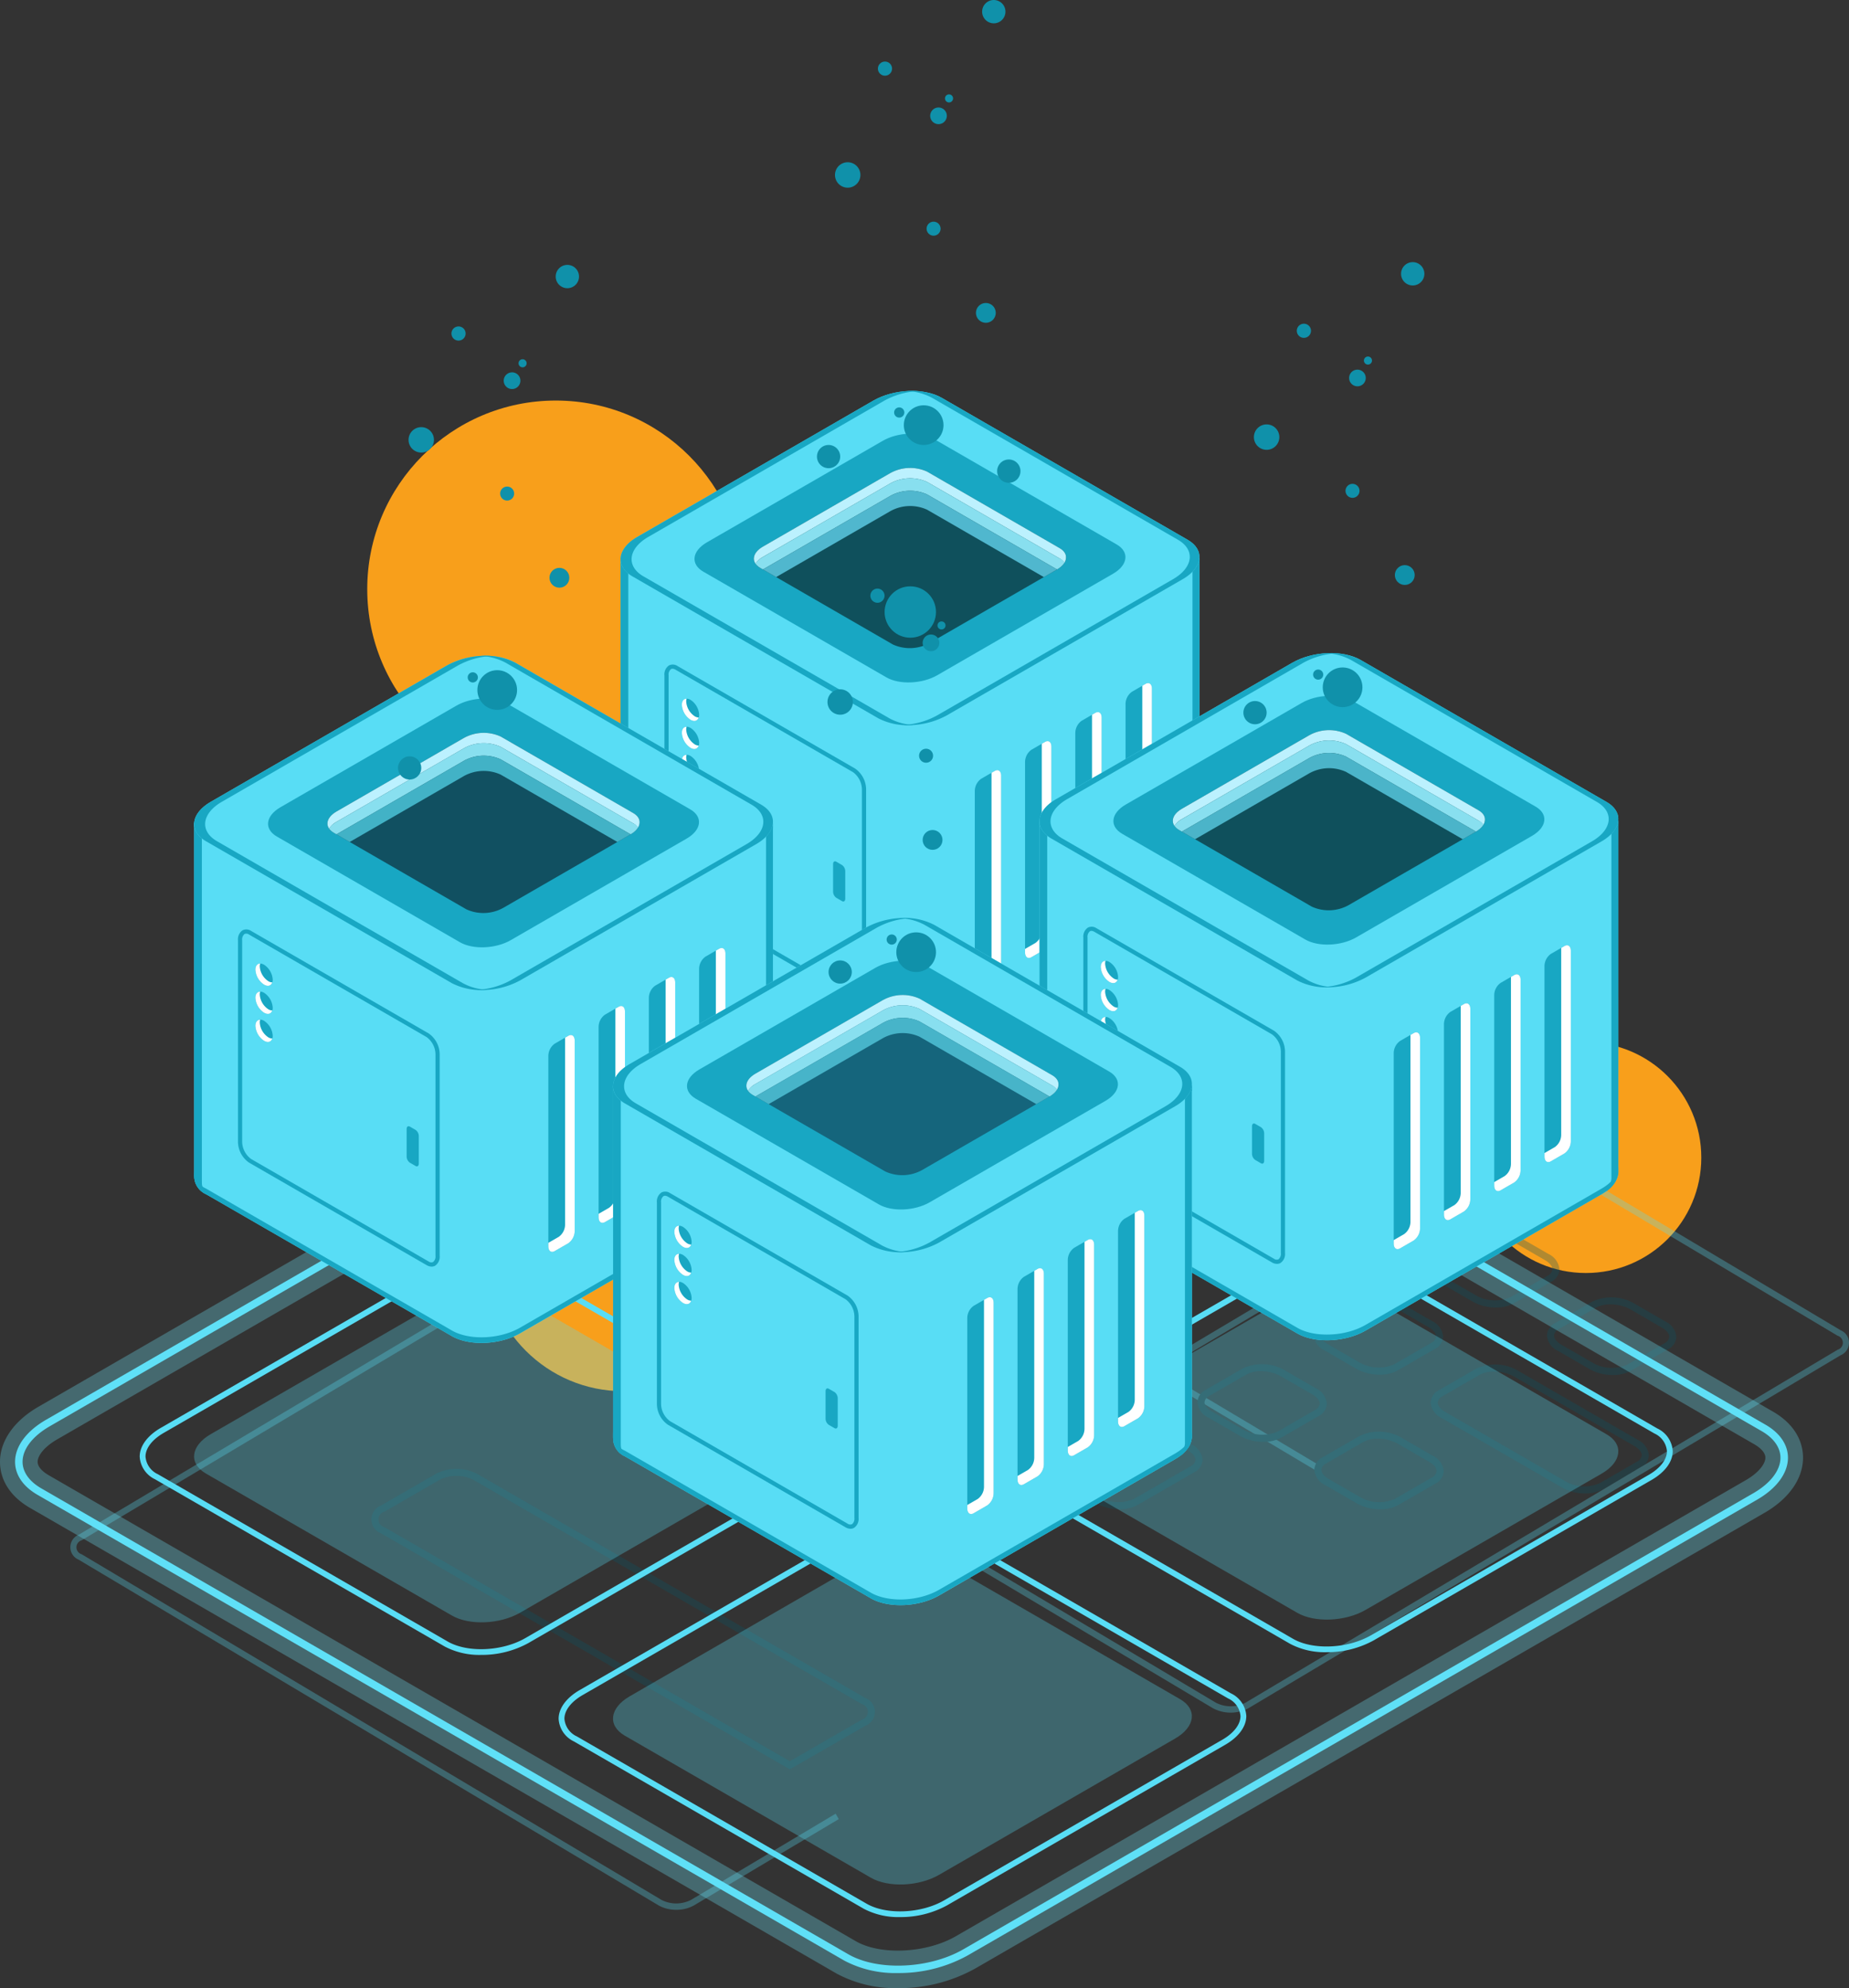 <svg xmlns="http://www.w3.org/2000/svg" xmlns:xlink="http://www.w3.org/1999/xlink" width="328.481" height="353.208" viewBox="0 0 328.481 353.208">
  <rect x="0" y="0" width="328.481" height="353.208" fill="#333333" stroke="none"/>
  <defs>
    <clipPath id="clip-path">
      <path id="Path_100" data-name="Path 100" d="M373,149.71,349.431,136.1c-1.675-.968-1.466-2.658.469-3.775l22.628-13.065a7.271,7.271,0,0,1,6.538-.271L402.636,132.6c1.675.967,1.464,2.658-.469,3.775l-22.628,13.065A7.271,7.271,0,0,1,373,149.71Z" transform="translate(-348.3 -118.34)" fill="none"/>
    </clipPath>
    <clipPath id="clip-path-2">
      <path id="Path_138" data-name="Path 138" d="M316.2,184.993,292.63,171.386c-1.675-.968-1.466-2.658.47-3.775l22.628-13.065a7.271,7.271,0,0,1,6.538-.271l23.567,13.607c1.677.968,1.466,2.658-.469,3.775l-22.628,13.065A7.268,7.268,0,0,1,316.2,184.993Z" transform="translate(-291.499 -153.623)" fill="#6a059a"/>
    </clipPath>
    <clipPath id="clip-path-3">
      <path id="Path_175" data-name="Path 175" d="M428.8,184.63l-23.567-13.607c-1.677-.968-1.466-2.658.469-3.776l22.628-13.064a7.271,7.271,0,0,1,6.538-.271l23.567,13.607c1.677.967,1.466,2.657-.469,3.775l-22.628,13.065A7.271,7.271,0,0,1,428.8,184.63Z" transform="translate(-404.1 -153.26)" fill="none"/>
    </clipPath>
    <clipPath id="clip-path-4">
      <path id="Path_214" data-name="Path 214" d="M372,219.913,348.43,206.306c-1.677-.968-1.466-2.658.468-3.775l22.63-13.065a7.268,7.268,0,0,1,6.537-.271L401.634,202.8c1.675.968,1.466,2.658-.469,3.775l-22.629,13.065A7.271,7.271,0,0,1,372,219.913Z" transform="translate(-347.298 -188.543)" fill="none"/>
    </clipPath>
  </defs>
  <g id="datacenter-proxy" transform="translate(-794.759 -1988.84)">
    <circle id="Ellipse_2034" data-name="Ellipse 2034" cx="33.5" cy="33.5" r="33.5" transform="translate(860 2060)" fill="#f89f1b"/>
    <circle id="Ellipse_2035" data-name="Ellipse 2035" cx="20.5" cy="20.5" r="20.5" transform="translate(1056 2174)" fill="#f89f1b"/>
    <circle id="Ellipse_2036" data-name="Ellipse 2036" cx="24.5" cy="24.5" r="24.5" transform="translate(881 2187)" fill="#f89f1b"/>
    <g id="Group_388" data-name="Group 388" transform="translate(552 446)">
      <g id="Group_430" data-name="Group 430" transform="translate(-5.127 1482.101)">
        <g id="Group_5" data-name="Group 5" transform="translate(260.378 223.042)" opacity="0.3">
          <g id="Group_4" data-name="Group 4">
            <path id="Path_13" data-name="Path 13" d="M409.29,266.414a8.359,8.359,0,0,1-4.085-1.032l-43.118-24.895a3.354,3.354,0,0,1-1.95-2.725,2.591,2.591,0,0,1,1.47-2.218l10.071-5.814a8,8,0,0,1,7.309.276L422.1,254.9a3.357,3.357,0,0,1,1.95,2.725,2.592,2.592,0,0,1-1.47,2.218l-10.071,5.815A6.545,6.545,0,0,1,409.29,266.414Zm-34.4-36.181a5.285,5.285,0,0,0-2.582.582l-10.071,5.814a1.437,1.437,0,0,0-.844,1.135c0,.548.495,1.163,1.323,1.641L405.829,264.3a6.865,6.865,0,0,0,6.059.277l10.071-5.814a1.438,1.438,0,0,0,.843-1.135c0-.549-.495-1.163-1.323-1.641l-43.116-24.895A7.193,7.193,0,0,0,374.886,230.233Z" transform="translate(-222.914 -160.589)" fill="#065564"/>
            <path id="Path_14" data-name="Path 14" d="M488.907,255.676a8.354,8.354,0,0,1-4.087-1.034l-21.425-12.369a3.357,3.357,0,0,1-1.95-2.725,2.591,2.591,0,0,1,1.47-2.218l6.607-3.815a8,8,0,0,1,7.309.277l21.425,12.371a3.354,3.354,0,0,1,1.95,2.725,2.591,2.591,0,0,1-1.47,2.218l-6.607,3.813A6.536,6.536,0,0,1,488.907,255.676Zm-16.18-21.658a5.278,5.278,0,0,0-2.579.582l-6.607,3.813a1.435,1.435,0,0,0-.843,1.135c0,.549.495,1.163,1.323,1.641l21.424,12.371a6.848,6.848,0,0,0,6.059.277l6.607-3.815a1.435,1.435,0,0,0,.843-1.134c0-.55-.495-1.163-1.323-1.642l-21.424-12.369A7.189,7.189,0,0,0,472.727,234.018Z" transform="translate(-219.778 -152.657)" fill="#065564"/>
            <path id="Path_15" data-name="Path 15" d="M355.054,347.279a6.288,6.288,0,0,1-3.17-.8l-103-61.4a2.4,2.4,0,0,1,0-4.429l183.83-109.571a6.724,6.724,0,0,1,6.343,0l41.6,24.8a2.4,2.4,0,0,1,0,4.43l-37.088,22.106a6.722,6.722,0,0,1-6.342,0l-18.975-11.31a5.737,5.737,0,0,0-5.256,0L350.68,248.256a1.294,1.294,0,0,0,0,2.483l100.24,59.748a5.746,5.746,0,0,0,5.255,0l105.2-62.706a1.295,1.295,0,0,0,0-2.484l-52.309-31.178a5.737,5.737,0,0,0-5.256,0l-60.634,36.14a1.295,1.295,0,0,0,0,2.484l26.532,15.814-.544.972-26.532-15.814a2.4,2.4,0,0,1,0-4.43l60.635-36.14a6.725,6.725,0,0,1,6.342,0l52.31,31.178a2.4,2.4,0,0,1,0,4.431l-105.2,62.705a6.724,6.724,0,0,1-6.343,0l-100.24-59.748a2.4,2.4,0,0,1,0-4.429l62.316-37.144a6.729,6.729,0,0,1,6.342,0L437.77,221.45a5.736,5.736,0,0,0,5.254,0l37.089-22.106a1.295,1.295,0,0,0,0-2.484l-41.605-24.8a5.739,5.739,0,0,0-5.255,0L249.423,281.633a1.294,1.294,0,0,0,0,2.483l103,61.4a5.745,5.745,0,0,0,5.256,0L383.374,330.2l.544.972-25.692,15.313A6.293,6.293,0,0,1,355.054,347.279Z" transform="translate(-247.406 -170.293)" fill="#58ddf5"/>
            <path id="Path_16" data-name="Path 16" d="M371.688,305.055l-.948-.548-71.685-41.388a2.642,2.642,0,0,1,0-4.932l9.77-5.64a7.958,7.958,0,0,1,7.292,0L385.1,292.378a2.642,2.642,0,0,1,0,4.932ZM312.471,252.92a6.2,6.2,0,0,0-3.021.711l-9.77,5.639a1.429,1.429,0,0,0,0,2.766l72.008,41.573,12.792-7.384a1.43,1.43,0,0,0,0-2.765l-68.99-39.83A6.187,6.187,0,0,0,312.471,252.92Z" transform="translate(-243.866 -153.017)" fill="#065564"/>
            <path id="Path_20" data-name="Path 20" d="M473.052,228.631a8.359,8.359,0,0,1-4.088-1.034l-5.646-3.26a3.352,3.352,0,0,1-1.95-2.724,2.592,2.592,0,0,1,1.471-2.218l6.606-3.815a8.007,8.007,0,0,1,7.309.277l5.647,3.26a3.357,3.357,0,0,1,1.95,2.725,2.591,2.591,0,0,1-1.47,2.218l-6.607,3.813A6.536,6.536,0,0,1,473.052,228.631Zm-.4-12.545a5.291,5.291,0,0,0-2.581.579l-6.607,3.815a1.439,1.439,0,0,0-.843,1.135c0,.548.495,1.162,1.323,1.641l5.646,3.26a6.843,6.843,0,0,0,6.059.277l6.607-3.813a1.44,1.44,0,0,0,.843-1.135c0-.55-.495-1.163-1.323-1.641l-5.647-3.261A7.189,7.189,0,0,0,472.652,216.086Z" transform="translate(-219.804 -158.642)" fill="#065564"/>
            <path id="Path_21" data-name="Path 21" d="M457.56,237.575a8.372,8.372,0,0,1-4.088-1.031l-5.646-3.261a3.354,3.354,0,0,1-1.95-2.725,2.593,2.593,0,0,1,1.47-2.218l6.607-3.815a8.015,8.015,0,0,1,7.309.277l5.646,3.26a3.356,3.356,0,0,1,1.95,2.725,2.591,2.591,0,0,1-1.47,2.218l-6.606,3.815A6.543,6.543,0,0,1,457.56,237.575Zm-.4-12.547a5.312,5.312,0,0,0-2.582.58l-6.606,3.816a1.437,1.437,0,0,0-.844,1.134c0,.55.495,1.164,1.324,1.642l5.646,3.26a6.856,6.856,0,0,0,6.059.276l6.606-3.813a1.439,1.439,0,0,0,.844-1.135c0-.549-.495-1.163-1.323-1.641l-5.647-3.26A7.175,7.175,0,0,0,457.16,225.028Z" transform="translate(-224.974 -155.656)" fill="#065564"/>
            <path id="Path_22" data-name="Path 22" d="M442.066,246.521a8.353,8.353,0,0,1-4.087-1.032l-5.646-3.26a3.354,3.354,0,0,1-1.95-2.726,2.59,2.59,0,0,1,1.468-2.217l6.607-3.816a8.006,8.006,0,0,1,7.31.277l5.646,3.261a3.354,3.354,0,0,1,1.95,2.726,2.589,2.589,0,0,1-1.47,2.217l-6.606,3.813A6.548,6.548,0,0,1,442.066,246.521Zm-.4-12.548a5.3,5.3,0,0,0-2.582.581l-6.607,3.815a1.436,1.436,0,0,0-.843,1.134c0,.55.495,1.164,1.323,1.642l5.647,3.261a6.86,6.86,0,0,0,6.059.276l6.606-3.815a1.437,1.437,0,0,0,.844-1.134c0-.548-.495-1.163-1.323-1.642l-5.647-3.26A7.175,7.175,0,0,0,441.668,233.973Z" transform="translate(-230.145 -152.672)" fill="#065564"/>
            <path id="Path_23" data-name="Path 23" d="M488.621,237.621a8.368,8.368,0,0,1-4.087-1.032l-5.647-3.261a3.357,3.357,0,0,1-1.95-2.725,2.592,2.592,0,0,1,1.471-2.218l6.606-3.813a8,8,0,0,1,7.31.276l5.646,3.26a3.356,3.356,0,0,1,1.95,2.726,2.591,2.591,0,0,1-1.471,2.217l-6.606,3.816A6.536,6.536,0,0,1,488.621,237.621Zm-.4-12.547a5.285,5.285,0,0,0-2.582.58l-6.606,3.815a1.439,1.439,0,0,0-.844,1.134c0,.551.495,1.163,1.323,1.642l5.647,3.26a6.854,6.854,0,0,0,6.058.277l6.607-3.815a1.435,1.435,0,0,0,.843-1.135c0-.548-.495-1.163-1.323-1.641L491.7,225.93A7.2,7.2,0,0,0,488.222,225.074Z" transform="translate(-214.608 -155.642)" fill="#065564"/>
            <path id="Path_24" data-name="Path 24" d="M457.637,255.508a8.355,8.355,0,0,1-4.088-1.032l-5.646-3.26a3.35,3.35,0,0,1-1.95-2.724,2.594,2.594,0,0,1,1.47-2.219l6.607-3.813a8,8,0,0,1,7.309.277l5.647,3.26a3.355,3.355,0,0,1,1.949,2.725,2.591,2.591,0,0,1-1.47,2.218l-6.606,3.813A6.554,6.554,0,0,1,457.637,255.508Zm-.4-12.547a5.3,5.3,0,0,0-2.582.582l-6.607,3.815a1.436,1.436,0,0,0-.842,1.135c0,.548.495,1.162,1.323,1.639l5.646,3.261a6.865,6.865,0,0,0,6.059.277l6.606-3.813a1.442,1.442,0,0,0,.843-1.135c0-.549-.494-1.163-1.322-1.642l-5.647-3.26A7.175,7.175,0,0,0,457.237,242.962Z" transform="translate(-224.949 -149.671)" fill="#065564"/>
          </g>
        </g>
        <g id="Group_6" data-name="Group 6" transform="translate(250.563 228.887)">
          <path id="Path_28" data-name="Path 28" d="M406.744,364.46a19.363,19.363,0,0,1-9.49-2.182L253.874,279.5c-2.567-1.482-3.981-3.565-3.981-5.865,0-2.728,2-5.448,5.5-7.465L395.734,185.14c6.418-3.7,16.176-4.1,21.758-.874L560.87,267.044c2.568,1.483,3.983,3.566,3.983,5.866,0,2.729-2,5.45-5.5,7.465L419.01,361.4A25.2,25.2,0,0,1,406.744,364.46Zm-8.823-3.337c5.212,3.008,14.375,2.615,20.422-.874l140.346-81.028c3.069-1.773,4.83-4.073,4.83-6.311,0-1.8-1.178-3.477-3.316-4.712L416.824,185.42c-5.212-3.009-14.374-2.616-20.424.874L256.056,267.322c-3.07,1.773-4.83,4.073-4.83,6.311,0,1.8,1.176,3.476,3.314,4.711Z" transform="translate(-249.893 -182.083)" fill="#58ddf5"/>
        </g>
        <g id="Group_7" data-name="Group 7" transform="translate(247.886 226.203)" opacity="0.3">
          <path id="Path_33" data-name="Path 33" d="M407.439,367.816a22.052,22.052,0,0,1-10.853-2.547l-143.38-82.78c-3.43-1.982-5.32-4.888-5.32-8.184,0-3.709,2.49-7.274,6.834-9.783l140.346-81.028c7.276-4.2,18.008-4.584,24.434-.875L562.878,265.4c3.432,1.981,5.32,4.888,5.322,8.184,0,3.709-2.491,7.276-6.836,9.784L421.018,364.395A27.776,27.776,0,0,1,407.439,367.816Zm-7.51-8.339c4.4,2.541,12.527,2.141,17.747-.874l140.346-81.028c2.577-1.487,3.49-3.081,3.49-3.992,0-1.091-1.239-1.969-1.977-2.394L416.157,188.41c-4.4-2.539-12.524-2.141-17.748.875L258.064,270.311c-2.578,1.488-3.492,3.081-3.492,3.993,0,1.088,1.239,1.966,1.978,2.393Z" transform="translate(-247.886 -180.071)" fill="#6ee8fc"/>
        </g>
        <g id="Group_92" data-name="Group 92" transform="translate(272.703 41.851)">
          <g id="Group_70" data-name="Group 70" transform="translate(75.76)">
            <g id="Group_68" data-name="Group 68" transform="translate(0 88.343)">
              <path id="Path_86" data-name="Path 86" d="M376.335,250.473l-43.694-25.227c-3.108-1.794-2.717-4.927.87-7l41.953-24.221c3.586-2.071,9.013-2.3,12.12-.5l43.7,25.227c3.106,1.794,2.717,4.927-.87,7L388.456,249.97C384.868,252.041,379.442,252.267,376.335,250.473Z" transform="translate(-320.876 -79.976)" fill="#58ddf5" opacity="0.3"/>
              <path id="Path_87" data-name="Path 87" d="M383.953,258.921a13.171,13.171,0,0,1-6.457-1.484l-51.472-29.717a4.751,4.751,0,0,1-2.729-4.027c0-1.87,1.367-3.733,3.753-5.111l49.42-28.533c4.361-2.514,11-2.782,14.8-.591l51.471,29.717a4.757,4.757,0,0,1,2.729,4.027c0,1.87-1.368,3.733-3.755,5.111l-49.42,28.532A17.123,17.123,0,0,1,383.953,258.921Zm-5.942-2.378c3.513,2.026,9.684,1.761,13.763-.591l49.418-28.533c2.058-1.19,3.238-2.726,3.238-4.217a3.782,3.782,0,0,0-2.213-3.133l-51.471-29.717c-3.513-2.027-9.687-1.759-13.763.591l-49.42,28.533c-2.058,1.19-3.238,2.726-3.238,4.217a3.785,3.785,0,0,0,2.213,3.133Z" transform="translate(-323.295 -81.425)" fill="#58ddf5"/>
              <path id="Path_88" data-name="Path 88" d="M433.375,134.132H411.7l-24.122-13.927c-3.106-1.794-8.533-1.568-12.12.5l-23.253,13.424H330.55v62.7h.007a3.514,3.514,0,0,0,2.082,3.246l43.694,25.228c3.108,1.794,8.533,1.569,12.121-.5l41.953-24.221c1.863-1.076,2.856-2.438,2.952-3.751h.016Z" transform="translate(-320.874 -104.447)" fill="#58ddf5"/>
              <path id="Path_89" data-name="Path 89" d="M430.407,180.354l-41.953,24.221c-3.588,2.071-9.014,2.3-12.121.5l-43.694-25.227a3.517,3.517,0,0,1-2.082-3.248h-.007v1h.007a3.514,3.514,0,0,0,2.082,3.246l43.694,25.228c3.108,1.794,8.533,1.569,12.121-.5l41.953-24.221c1.863-1.076,2.856-2.438,2.952-3.751h.016v-1h-.016C433.263,177.915,432.27,179.277,430.407,180.354Z" transform="translate(-320.874 -85.22)" fill="#18a7c3"/>
              <path id="Path_90" data-name="Path 90" d="M331.925,197.836h-.008v-62.7h21.659l23.253-13.424c3.588-2.071,9.014-2.3,12.121-.5l24.122,13.927h20.3v-1H411.7l-24.122-13.927c-3.106-1.794-8.533-1.568-12.12.5l-23.253,13.424H330.55v62.7h.007a3.514,3.514,0,0,0,2.082,3.246l.245.143A3.043,3.043,0,0,1,331.925,197.836Z" transform="translate(-320.874 -104.447)" fill="#18a7c3"/>
              <path id="Path_91" data-name="Path 91" d="M406.984,131.474V194.1h-.016a3.843,3.843,0,0,1-1.034,2.218,4.7,4.7,0,0,0,2.265-3.312h.016V130.456A6.4,6.4,0,0,0,406.984,131.474Z" transform="translate(-295.714 -100.621)" fill="#18a7c3"/>
              <path id="Path_92" data-name="Path 92" d="M376.335,166.247,332.641,141.02c-3.108-1.794-2.717-4.927.87-7L375.464,109.8c3.586-2.071,9.013-2.3,12.12-.5l43.7,25.228c3.106,1.794,2.717,4.927-.87,7l-41.953,24.222C384.868,167.816,379.442,168.041,376.335,166.247Z" transform="translate(-320.876 -108.087)" fill="#58ddf5"/>
              <path id="Path_93" data-name="Path 93" d="M418.717,134.525l-43.7-25.228a11.288,11.288,0,0,0-6.117-1.182,10.154,10.154,0,0,1,4.407,1.182l43.7,25.228c3.106,1.794,2.717,4.927-.87,7l-41.953,24.222a13.811,13.811,0,0,1-6,1.683,14.257,14.257,0,0,0,7.713-1.683l41.953-24.222C421.434,139.452,421.823,136.319,418.717,134.525Z" transform="translate(-308.314 -108.086)" fill="#18a7c3"/>
              <path id="Path_94" data-name="Path 94" d="M374.485,157.074l-32.53-18.782c-2.314-1.335-2.023-3.668.647-5.21l31.234-18.034c2.671-1.542,6.711-1.709,9.024-.373l32.53,18.782c2.313,1.335,2.023,3.668-.648,5.21L383.509,156.7C380.838,158.241,376.8,158.409,374.485,157.074Z" transform="translate(-317.589 -106.189)" fill="#18a7c3"/>
              <path id="Path_95" data-name="Path 95" d="M373,149.71,349.431,136.1c-1.675-.968-1.466-2.658.469-3.775l22.628-13.065a7.271,7.271,0,0,1,6.538-.271L402.636,132.6c1.675.967,1.464,2.658-.469,3.775l-22.628,13.065A7.271,7.271,0,0,1,373,149.71Z" transform="translate(-314.949 -104.665)" fill="#0f505c"/>
              <path id="Path_96" data-name="Path 96" d="M378.3,166.247,334.6,141.02c-3.106-1.794-2.717-4.927.871-7L377.423,109.8a13.806,13.806,0,0,1,5.909-1.678,14.287,14.287,0,0,0-7.868,1.678L333.51,134.022c-3.586,2.071-3.976,5.2-.87,7l43.694,25.227a11.333,11.333,0,0,0,6.214,1.175A10.006,10.006,0,0,1,378.3,166.247Z" transform="translate(-320.876 -108.087)" fill="#18a7c3"/>
              <g id="Group_65" data-name="Group 65" transform="translate(33.35 13.674)">
                <g id="Group_64" data-name="Group 64" clip-path="url(#clip-path)">
                  <path id="Path_97" data-name="Path 97" d="M349.891,134.171,372.527,121.1a7.277,7.277,0,0,1,6.541-.271l23.577,13.612a2.492,2.492,0,0,1,.824.742,1.748,1.748,0,0,0-.824-2.582l-23.577-13.612a7.268,7.268,0,0,0-6.541.271l-22.636,13.069c-1.507.87-1.953,2.082-1.294,3.036A3.556,3.556,0,0,1,349.891,134.171Z" transform="translate(-348.3 -118.341)" fill="#bcf1fe"/>
                  <path id="Path_98" data-name="Path 98" d="M349.89,135.929l22.636-13.069a7.268,7.268,0,0,1,6.541-.271L402.644,136.2a2.623,2.623,0,0,1,.69.576,1.761,1.761,0,0,0-.69-2.8l-23.577-13.612a7.277,7.277,0,0,0-6.541.271L349.89,133.71c-1.6.92-2,2.225-1.159,3.2A3.884,3.884,0,0,1,349.89,135.929Z" transform="translate(-348.299 -117.88)" fill="#88dfef"/>
                  <path id="Path_99" data-name="Path 99" d="M348.961,138.814a4.17,4.17,0,0,1,.931-.73l22.636-13.069a7.268,7.268,0,0,1,6.541-.271l23.577,13.612a2.853,2.853,0,0,1,.461.336,1.787,1.787,0,0,0-.461-3.046l-23.577-13.612a7.268,7.268,0,0,0-6.541.271l-22.636,13.069C348.162,136.373,347.821,137.825,348.961,138.814Z" transform="translate(-348.301 -117.325)" fill="#50b7ce"/>
                </g>
              </g>
              <g id="Group_66" data-name="Group 66" transform="translate(72.599 51.905)">
                <path id="Path_101" data-name="Path 101" d="M381.277,195.583l-2.422,1.4c-.623.36-1.128-.021-1.128-.854V162.29a2.708,2.708,0,0,1,1.128-2.158l2.422-1.4c.624-.36,1.13.021,1.13.854v33.837A2.705,2.705,0,0,1,381.277,195.583Z" transform="translate(-377.727 -143.134)" fill="#18a7c3"/>
                <path id="Path_102" data-name="Path 102" d="M381.277,158.734l-.58.335V192.3a2.7,2.7,0,0,1-1.13,2.158l-1.841,1.063v.611c0,.832.505,1.214,1.128.854l2.422-1.4a2.7,2.7,0,0,0,1.13-2.158V159.588C382.407,158.755,381.9,158.374,381.277,158.734Z" transform="translate(-377.727 -143.134)" fill="#fff"/>
                <path id="Path_103" data-name="Path 103" d="M387.971,191.718l-2.422,1.4c-.623.36-1.128-.023-1.128-.855V158.425a2.71,2.71,0,0,1,1.128-2.158l2.422-1.4c.624-.36,1.13.023,1.13.854V189.56A2.7,2.7,0,0,1,387.971,191.718Z" transform="translate(-375.493 -144.424)" fill="#18a7c3"/>
                <path id="Path_104" data-name="Path 104" d="M394.665,187.853l-2.422,1.4c-.623.36-1.128-.023-1.128-.854V154.561a2.706,2.706,0,0,1,1.128-2.158l2.422-1.4c.624-.36,1.13.023,1.13.854v33.837A2.7,2.7,0,0,1,394.665,187.853Z" transform="translate(-373.259 -145.714)" fill="#18a7c3"/>
                <path id="Path_105" data-name="Path 105" d="M401.36,183.989l-2.422,1.4c-.623.36-1.13-.023-1.13-.854V150.7a2.707,2.707,0,0,1,1.13-2.158l2.422-1.4c.624-.359,1.13.023,1.13.855v33.837A2.705,2.705,0,0,1,401.36,183.989Z" transform="translate(-371.025 -147.004)" fill="#18a7c3"/>
                <path id="Path_106" data-name="Path 106" d="M387.971,154.869l-.58.335v33.228a2.707,2.707,0,0,1-1.13,2.158l-1.841,1.063v.61c0,.832.505,1.215,1.128.855l2.422-1.4a2.7,2.7,0,0,0,1.13-2.158V155.723C389.1,154.892,388.6,154.509,387.971,154.869Z" transform="translate(-375.493 -144.424)" fill="#fff"/>
                <path id="Path_107" data-name="Path 107" d="M394.665,151l-.58.335v33.228a2.705,2.705,0,0,1-1.13,2.158l-1.841,1.063v.611c0,.831.505,1.214,1.128.854l2.422-1.4a2.7,2.7,0,0,0,1.13-2.158V151.858C395.8,151.027,395.29,150.644,394.665,151Z" transform="translate(-373.259 -145.714)" fill="#fff"/>
                <path id="Path_108" data-name="Path 108" d="M401.36,147.139l-.58.336V180.7a2.7,2.7,0,0,1-1.13,2.158l-1.842,1.063v.611c0,.831.507,1.214,1.13.854l2.422-1.4a2.705,2.705,0,0,0,1.13-2.158V147.994C402.489,147.161,401.984,146.78,401.36,147.139Z" transform="translate(-371.025 -147.004)" fill="#fff"/>
              </g>
              <path id="Path_109" data-name="Path 109" d="M370.783,204.43a1.79,1.79,0,0,1-.89-.261L338.338,185.95a4.569,4.569,0,0,1-1.953-3.7V146.448a1.926,1.926,0,0,1,.795-1.751,1.5,1.5,0,0,1,1.529.095l31.555,18.218a4.579,4.579,0,0,1,1.953,3.7v35.806a1.923,1.923,0,0,1-.8,1.75A1.269,1.269,0,0,1,370.783,204.43Zm-32.961-59.16a.532.532,0,0,0-.269.071,1.25,1.25,0,0,0-.425,1.107v35.806a3.882,3.882,0,0,0,1.58,3.053l31.558,18.219a.807.807,0,0,0,.784.093,1.253,1.253,0,0,0,.424-1.107V166.706a3.891,3.891,0,0,0-1.581-3.054l-31.555-18.218A1.092,1.092,0,0,0,337.821,145.27Z" transform="translate(-318.926 -95.924)" fill="#18a7c3"/>
              <g id="Group_67" data-name="Group 67" transform="translate(20.559 54.669)">
                <path id="Path_110" data-name="Path 110" d="M341.781,151.946c0,.979-.687,1.376-1.535.887a3.4,3.4,0,0,1-1.536-2.661c0-.979.688-1.376,1.536-.886A3.393,3.393,0,0,1,341.781,151.946Z" transform="translate(-338.709 -149.076)" fill="#18a7c3"/>
                <path id="Path_111" data-name="Path 111" d="M341.781,155.682c0,.979-.687,1.376-1.535.887a3.4,3.4,0,0,1-1.536-2.661c0-.979.688-1.376,1.536-.887A3.393,3.393,0,0,1,341.781,155.682Z" transform="translate(-338.709 -147.829)" fill="#18a7c3"/>
                <path id="Path_112" data-name="Path 112" d="M341.781,159.418c0,.979-.687,1.376-1.535.886a3.394,3.394,0,0,1-1.536-2.66c0-.98.688-1.376,1.536-.887A3.393,3.393,0,0,1,341.781,159.418Z" transform="translate(-338.709 -146.583)" fill="#18a7c3"/>
                <path id="Path_113" data-name="Path 113" d="M341.015,159.695a3.391,3.391,0,0,1-1.536-2.661,1.536,1.536,0,0,1,.076-.48c-.5,0-.846.4-.846,1.088a3.394,3.394,0,0,0,1.536,2.66c.688.4,1.264.2,1.459-.405A1.359,1.359,0,0,1,341.015,159.695Z" transform="translate(-338.709 -146.581)" fill="#fff"/>
                <path id="Path_114" data-name="Path 114" d="M341.015,155.957a3.391,3.391,0,0,1-1.536-2.661,1.536,1.536,0,0,1,.076-.48c-.5,0-.846.4-.846,1.088a3.394,3.394,0,0,0,1.536,2.66c.688.4,1.264.2,1.459-.405A1.359,1.359,0,0,1,341.015,155.957Z" transform="translate(-338.709 -147.828)" fill="#fff"/>
                <path id="Path_115" data-name="Path 115" d="M341.015,152.219a3.391,3.391,0,0,1-1.536-2.661,1.529,1.529,0,0,1,.076-.48c-.5,0-.846.4-.846,1.088a3.394,3.394,0,0,0,1.536,2.66c.688.4,1.264.2,1.459-.405A1.359,1.359,0,0,1,341.015,152.219Z" transform="translate(-338.709 -149.076)" fill="#fff"/>
              </g>
              <path id="Path_116" data-name="Path 116" d="M360.44,177.808l-1.016-.587a1.371,1.371,0,0,1-.572-1.094v-4.883c0-.421.256-.615.572-.433l1.016.588a1.367,1.367,0,0,1,.572,1.092v4.884C361.013,177.8,360.757,177.989,360.44,177.808Z" transform="translate(-311.428 -87.175)" fill="#18a7c3"/>
            </g>
            <g id="Group_69" data-name="Group 69" transform="translate(44.559 18.889)">
              <path id="Path_119" data-name="Path 119" d="M361.831,123.534a2.063,2.063,0,1,1-2.063-2.063A2.064,2.064,0,0,1,361.831,123.534Z" transform="translate(-357.704 -42.419)" fill="#1091aa"/>
              <circle id="Ellipse_5" data-name="Ellipse 5" cx="3.525" cy="3.525" r="3.525" transform="translate(15.432 72.003)" fill="#1091aa"/>
              <path id="Path_120" data-name="Path 120" d="M368.794,111.184a.906.906,0,1,1-.906-.906A.906.906,0,0,1,368.794,111.184Z" transform="translate(-353.273 -37.902)" fill="#1091aa"/>
              <circle id="Ellipse_6" data-name="Ellipse 6" cx="1.762" cy="1.762" r="1.762" transform="translate(28.241 53.822)" fill="#1091aa"/>
              <circle id="Ellipse_7" data-name="Ellipse 7" cx="1.246" cy="1.246" r="1.246" transform="translate(19.473 39.38)" fill="#1091aa"/>
              <path id="Path_121" data-name="Path 121" d="M363.621,79.883a2.258,2.258,0,1,1-2.258-2.257A2.258,2.258,0,0,1,363.621,79.883Z" transform="translate(-355.903 -48.8)" fill="#1091aa"/>
              <circle id="Ellipse_8" data-name="Ellipse 8" cx="1.258" cy="1.258" r="1.258" transform="translate(10.825 10.935)" fill="#1091aa"/>
              <circle id="Ellipse_9" data-name="Ellipse 9" cx="1.482" cy="1.482" r="1.482" transform="translate(20.111 19.093)" fill="#1091aa"/>
              <path id="Path_122" data-name="Path 122" d="M375.19,69.3a.716.716,0,1,1-.716-.716A.716.716,0,0,1,375.19,69.3Z" transform="translate(-351.012 -51.818)" fill="#1091aa"/>
              <path id="Path_123" data-name="Path 123" d="M382.847,58.083a2.071,2.071,0,1,1-2.07-2.07A2.071,2.071,0,0,1,382.847,58.083Z" transform="translate(-349.361 -56.013)" fill="#1091aa"/>
            </g>
          </g>
          <g id="Group_77" data-name="Group 77" transform="translate(0 47.059)">
            <g id="Group_75" data-name="Group 75" transform="translate(0 88.343)">
              <path id="Path_124" data-name="Path 124" d="M319.534,285.756l-43.7-25.227c-3.106-1.794-2.717-4.927.871-7l41.952-24.221c3.588-2.071,9.015-2.3,12.121-.5l43.7,25.227c3.106,1.794,2.717,4.927-.871,7l-41.952,24.221C328.067,287.324,322.64,287.55,319.534,285.756Z" transform="translate(-264.074 -115.26)" fill="#58ddf5" opacity="0.3"/>
              <path id="Path_125" data-name="Path 125" d="M327.152,294.2a13.173,13.173,0,0,1-6.458-1.484L269.223,263a4.756,4.756,0,0,1-2.73-4.027c0-1.87,1.368-3.733,3.755-5.111l49.42-28.532c4.36-2.518,11-2.784,14.794-.592l51.472,29.717a4.755,4.755,0,0,1,2.729,4.027c0,1.87-1.368,3.733-3.755,5.111l-49.42,28.533A17.144,17.144,0,0,1,327.152,294.2Zm-5.942-2.378c3.51,2.026,9.683,1.761,13.762-.591L384.393,262.7c2.058-1.188,3.237-2.726,3.237-4.217a3.785,3.785,0,0,0-2.213-3.133l-51.472-29.717c-3.512-2.025-9.683-1.761-13.762.592l-49.42,28.532c-2.058,1.19-3.238,2.726-3.237,4.217a3.778,3.778,0,0,0,2.211,3.133Z" transform="translate(-266.493 -116.708)" fill="#58ddf5"/>
              <path id="Path_126" data-name="Path 126" d="M376.572,169.416H354.9l-24.122-13.928c-3.106-1.793-8.533-1.568-12.121.5l-23.251,13.426H273.749v62.7h.007a3.515,3.515,0,0,0,2.081,3.248l43.7,25.227c3.106,1.794,8.533,1.568,12.121-.5L373.6,235.867c1.865-1.076,2.857-2.438,2.952-3.751h.016Z" transform="translate(-264.072 -139.73)" fill="#58ddf5"/>
              <path id="Path_127" data-name="Path 127" d="M373.6,215.637l-41.952,24.221c-3.588,2.071-9.015,2.3-12.121.5l-43.7-25.227a3.514,3.514,0,0,1-2.081-3.248h-.007v1h.007a3.515,3.515,0,0,0,2.081,3.248l43.7,25.227c3.106,1.794,8.533,1.568,12.121-.5L373.6,216.639c1.865-1.076,2.857-2.438,2.952-3.751h.016v-1h-.016C376.462,213.2,375.469,214.56,373.6,215.637Z" transform="translate(-264.072 -120.503)" fill="#18a7c3"/>
              <path id="Path_128" data-name="Path 128" d="M275.123,233.119h-.007v-62.7h21.659l23.253-13.424c3.586-2.071,9.014-2.3,12.12-.5l24.122,13.927h20.3v-1H354.9l-24.122-13.928c-3.106-1.793-8.533-1.568-12.121.5l-23.251,13.426H273.749v62.7h.007a3.515,3.515,0,0,0,2.081,3.248l.247.141A3.049,3.049,0,0,1,275.123,233.119Z" transform="translate(-264.072 -139.73)" fill="#18a7c3"/>
              <path id="Path_129" data-name="Path 129" d="M350.183,166.757v62.628h-.016a3.851,3.851,0,0,1-1.034,2.218,4.689,4.689,0,0,0,2.263-3.312h.016V165.739A6.439,6.439,0,0,0,350.183,166.757Z" transform="translate(-238.912 -135.905)" fill="#18a7c3"/>
              <path id="Path_130" data-name="Path 130" d="M319.534,201.53l-43.7-25.227c-3.106-1.794-2.717-4.927.871-7l41.952-24.221c3.588-2.071,9.015-2.3,12.121-.5l43.7,25.228c3.106,1.794,2.717,4.927-.871,7l-41.952,24.221C328.067,203.1,322.64,203.323,319.534,201.53Z" transform="translate(-264.074 -143.37)" fill="#58ddf5"/>
              <path id="Path_131" data-name="Path 131" d="M361.916,169.808l-43.7-25.228A11.291,11.291,0,0,0,312.1,143.4a10.153,10.153,0,0,1,4.407,1.182l43.7,25.228c3.106,1.794,2.717,4.927-.871,7l-41.952,24.221a13.842,13.842,0,0,1-6,1.685,14.272,14.272,0,0,0,7.714-1.685l41.952-24.221C364.633,174.735,365.023,171.6,361.916,169.808Z" transform="translate(-251.512 -143.369)" fill="#18a7c3"/>
              <path id="Path_132" data-name="Path 132" d="M317.684,192.357l-32.532-18.782c-2.313-1.335-2.022-3.668.648-5.21l31.234-18.032c2.67-1.542,6.71-1.71,9.024-.375l32.53,18.782c2.313,1.335,2.023,3.668-.648,5.21l-31.234,18.032C324.037,193.526,320,193.692,317.684,192.357Z" transform="translate(-260.786 -141.472)" fill="#18a7c3"/>
              <path id="Path_133" data-name="Path 133" d="M316.2,184.993,292.63,171.386c-1.675-.968-1.466-2.658.47-3.775l22.628-13.065a7.271,7.271,0,0,1,6.538-.271l23.567,13.607c1.677.968,1.466,2.658-.469,3.775l-22.628,13.065A7.268,7.268,0,0,1,316.2,184.993Z" transform="translate(-258.147 -139.949)" fill="#115061"/>
              <path id="Path_134" data-name="Path 134" d="M321.495,201.53,277.8,176.3c-3.106-1.794-2.717-4.927.87-7l41.953-24.221a13.805,13.805,0,0,1,5.909-1.678,14.3,14.3,0,0,0-7.869,1.678L276.71,169.3c-3.588,2.071-3.977,5.2-.871,7l43.7,25.227a11.331,11.331,0,0,0,6.213,1.176A10.025,10.025,0,0,1,321.495,201.53Z" transform="translate(-264.074 -143.37)" fill="#18a7c3"/>
              <g id="Group_72" data-name="Group 72" transform="translate(33.352 13.674)">
                <g id="Group_71" data-name="Group 71" clip-path="url(#clip-path-2)">
                  <path id="Path_135" data-name="Path 135" d="M293.089,169.454l22.638-13.069a7.273,7.273,0,0,1,6.541-.272l23.577,13.612a2.475,2.475,0,0,1,.823.742,1.746,1.746,0,0,0-.823-2.582l-23.577-13.612a7.268,7.268,0,0,0-6.541.271l-22.638,13.069c-1.506.87-1.953,2.082-1.292,3.036A3.551,3.551,0,0,1,293.089,169.454Z" transform="translate(-291.499 -153.624)" fill="#bcf1ff"/>
                  <path id="Path_136" data-name="Path 136" d="M293.088,171.212l22.638-13.069a7.273,7.273,0,0,1,6.541-.271l23.577,13.612a2.649,2.649,0,0,1,.69.576,1.761,1.761,0,0,0-.69-2.8l-23.577-13.612a7.273,7.273,0,0,0-6.541.272l-22.638,13.069c-1.594.92-2,2.225-1.159,3.2A3.9,3.9,0,0,1,293.088,171.212Z" transform="translate(-291.498 -153.163)" fill="#88dfef"/>
                  <path id="Path_137" data-name="Path 137" d="M292.16,174.1a4.1,4.1,0,0,1,.93-.731L315.728,160.3a7.268,7.268,0,0,1,6.541-.271l23.577,13.612a2.924,2.924,0,0,1,.46.336,1.787,1.787,0,0,0-.46-3.046l-23.577-13.612a7.273,7.273,0,0,0-6.541.271L293.09,170.657C291.361,171.656,291.02,173.108,292.16,174.1Z" transform="translate(-291.5 -152.608)" fill="#42b2c6"/>
                </g>
              </g>
              <g id="Group_73" data-name="Group 73" transform="translate(72.599 51.906)">
                <path id="Path_139" data-name="Path 139" d="M324.477,230.866l-2.422,1.4c-.624.36-1.13-.021-1.13-.854V197.573a2.705,2.705,0,0,1,1.13-2.158l2.422-1.4c.624-.36,1.13.021,1.13.854v33.837A2.7,2.7,0,0,1,324.477,230.866Z" transform="translate(-320.925 -178.418)" fill="#18a7c3"/>
                <path id="Path_140" data-name="Path 140" d="M324.477,194.017l-.58.335V227.58a2.7,2.7,0,0,1-1.13,2.157l-1.842,1.063v.611c0,.832.505,1.214,1.13.854l2.422-1.4a2.7,2.7,0,0,0,1.13-2.158V194.871C325.606,194.038,325.1,193.657,324.477,194.017Z" transform="translate(-320.925 -178.418)" fill="#fff"/>
                <path id="Path_141" data-name="Path 141" d="M331.171,227l-2.422,1.4c-.624.36-1.13-.023-1.13-.854V193.708a2.7,2.7,0,0,1,1.13-2.157l2.422-1.4c.624-.36,1.13.023,1.13.854v33.837A2.7,2.7,0,0,1,331.171,227Z" transform="translate(-318.691 -179.708)" fill="#18a7c3"/>
                <path id="Path_142" data-name="Path 142" d="M337.865,223.136l-2.422,1.4c-.624.36-1.13-.023-1.13-.854V189.844a2.7,2.7,0,0,1,1.13-2.158l2.422-1.4c.624-.36,1.13.023,1.13.855v33.837A2.7,2.7,0,0,1,337.865,223.136Z" transform="translate(-316.457 -180.998)" fill="#18a7c3"/>
                <path id="Path_143" data-name="Path 143" d="M344.559,219.272l-2.422,1.4c-.624.36-1.13-.021-1.13-.854V185.979a2.7,2.7,0,0,1,1.13-2.158l2.422-1.4c.623-.36,1.13.021,1.13.854v33.837A2.709,2.709,0,0,1,344.559,219.272Z" transform="translate(-314.223 -182.287)" fill="#18a7c3"/>
                <path id="Path_144" data-name="Path 144" d="M331.171,190.152l-.58.335v33.228a2.705,2.705,0,0,1-1.13,2.158l-1.842,1.063v.611c0,.831.505,1.214,1.13.854l2.422-1.4a2.7,2.7,0,0,0,1.13-2.158V191.005C332.3,190.175,331.795,189.792,331.171,190.152Z" transform="translate(-318.691 -179.708)" fill="#fff"/>
                <path id="Path_145" data-name="Path 145" d="M337.865,186.287l-.58.336v33.226a2.7,2.7,0,0,1-1.13,2.158l-1.842,1.063v.611c0,.831.505,1.214,1.13.854l2.422-1.4a2.706,2.706,0,0,0,1.13-2.157V187.142C338.995,186.31,338.488,185.927,337.865,186.287Z" transform="translate(-316.457 -180.998)" fill="#fff"/>
                <path id="Path_146" data-name="Path 146" d="M344.559,182.423l-.58.335v33.226a2.707,2.707,0,0,1-1.13,2.158l-1.842,1.063v.611c0,.832.505,1.214,1.13.854l2.422-1.4a2.708,2.708,0,0,0,1.128-2.158V183.277C345.687,182.444,345.182,182.063,344.559,182.423Z" transform="translate(-314.223 -182.287)" fill="#fff"/>
              </g>
              <path id="Path_147" data-name="Path 147" d="M313.979,239.715a1.8,1.8,0,0,1-.887-.263l-31.557-18.219a4.573,4.573,0,0,1-1.951-3.7V181.731a1.92,1.92,0,0,1,.8-1.75,1.489,1.489,0,0,1,1.526.093l31.555,18.218a4.576,4.576,0,0,1,1.953,3.7V237.8a1.93,1.93,0,0,1-.795,1.75A1.263,1.263,0,0,1,313.979,239.715Zm-.517-.906a.8.8,0,0,0,.786.093,1.257,1.257,0,0,0,.425-1.107V201.99a3.89,3.89,0,0,0-1.582-3.054l-31.555-18.218a.809.809,0,0,0-.786-.093,1.253,1.253,0,0,0-.424,1.107v35.806a3.886,3.886,0,0,0,1.581,3.053Z" transform="translate(-262.124 -131.208)" fill="#18a7c3"/>
              <g id="Group_74" data-name="Group 74" transform="translate(20.56 54.669)">
                <path id="Path_148" data-name="Path 148" d="M284.98,187.229c0,.98-.688,1.376-1.536.887a3.393,3.393,0,0,1-1.535-2.659c0-.98.687-1.378,1.535-.887A3.394,3.394,0,0,1,284.98,187.229Z" transform="translate(-281.908 -184.359)" fill="#18a7c3"/>
                <path id="Path_149" data-name="Path 149" d="M284.98,190.965c0,.979-.688,1.376-1.536.887a3.394,3.394,0,0,1-1.535-2.661c0-.979.687-1.376,1.535-.887A3.4,3.4,0,0,1,284.98,190.965Z" transform="translate(-281.908 -183.113)" fill="#18a7c3"/>
                <path id="Path_150" data-name="Path 150" d="M284.98,194.7c0,.979-.688,1.376-1.536.887a3.4,3.4,0,0,1-1.535-2.661c0-.98.687-1.376,1.535-.887A3.4,3.4,0,0,1,284.98,194.7Z" transform="translate(-281.908 -181.866)" fill="#18a7c3"/>
                <path id="Path_151" data-name="Path 151" d="M284.213,194.978a3.393,3.393,0,0,1-1.535-2.66,1.545,1.545,0,0,1,.076-.481c-.5,0-.846.4-.846,1.088a3.4,3.4,0,0,0,1.535,2.661c.69.4,1.266.2,1.46-.407A1.364,1.364,0,0,1,284.213,194.978Z" transform="translate(-281.908 -181.864)" fill="#fff"/>
                <path id="Path_152" data-name="Path 152" d="M284.213,191.24a3.393,3.393,0,0,1-1.535-2.661,1.542,1.542,0,0,1,.076-.48c-.5,0-.846.4-.846,1.088a3.393,3.393,0,0,0,1.535,2.66c.69.4,1.266.2,1.46-.405A1.364,1.364,0,0,1,284.213,191.24Z" transform="translate(-281.908 -183.111)" fill="#fff"/>
                <path id="Path_153" data-name="Path 153" d="M284.213,187.5a3.394,3.394,0,0,1-1.535-2.661,1.536,1.536,0,0,1,.076-.48c-.5,0-.846.4-.846,1.088a3.393,3.393,0,0,0,1.535,2.66c.69.4,1.266.2,1.46-.405A1.364,1.364,0,0,1,284.213,187.5Z" transform="translate(-281.908 -184.359)" fill="#fff"/>
              </g>
              <path id="Path_154" data-name="Path 154" d="M303.638,213.091l-1.016-.587a1.371,1.371,0,0,1-.572-1.094v-4.883c0-.421.256-.615.572-.432l1.016.587a1.367,1.367,0,0,1,.572,1.092v4.884C304.211,213.08,303.955,213.274,303.638,213.091Z" transform="translate(-254.626 -122.459)" fill="#18a7c3"/>
            </g>
            <g id="Group_76" data-name="Group 76" transform="translate(45.894 18.889)">
              <circle id="Ellipse_10" data-name="Ellipse 10" cx="2.063" cy="2.063" r="2.063" transform="translate(0 87.305)" fill="#1091aa"/>
              <circle id="Ellipse_11" data-name="Ellipse 11" cx="3.525" cy="3.525" r="3.525" transform="translate(14.098 72.004)" fill="#1091aa"/>
              <circle id="Ellipse_12" data-name="Ellipse 12" cx="0.905" cy="0.905" r="0.905" transform="translate(12.376 72.377)" fill="#1091aa"/>
              <circle id="Ellipse_13" data-name="Ellipse 13" cx="1.762" cy="1.762" r="1.762" transform="translate(26.907 53.822)" fill="#1091aa"/>
              <circle id="Ellipse_14" data-name="Ellipse 14" cx="1.246" cy="1.246" r="1.246" transform="translate(18.139 39.38)" fill="#1091aa"/>
              <circle id="Ellipse_15" data-name="Ellipse 15" cx="2.258" cy="2.258" r="2.258" transform="translate(1.868 28.826)" fill="#1091aa"/>
              <path id="Path_157" data-name="Path 157" d="M310.534,100.753a1.258,1.258,0,1,1-1.258-1.258A1.257,1.257,0,0,1,310.534,100.753Z" transform="translate(-298.527 -88.56)" fill="#1091aa"/>
              <path id="Path_158" data-name="Path 158" d="M317.945,107.093a1.482,1.482,0,1,1-1.482-1.482A1.481,1.481,0,0,1,317.945,107.093Z" transform="translate(-296.204 -86.518)" fill="#1091aa"/>
              <path id="Path_159" data-name="Path 159" d="M318.389,104.581a.716.716,0,1,1-.716-.716A.716.716,0,0,1,318.389,104.581Z" transform="translate(-295.544 -87.101)" fill="#1091aa"/>
              <path id="Path_160" data-name="Path 160" d="M326.046,93.367a2.071,2.071,0,1,1-2.071-2.071A2.071,2.071,0,0,1,326.046,93.367Z" transform="translate(-293.893 -91.296)" fill="#1091aa"/>
            </g>
          </g>
          <g id="Group_84" data-name="Group 84" transform="translate(150.183 46.575)">
            <g id="Group_82" data-name="Group 82" transform="translate(0 88.343)">
              <path id="Path_161" data-name="Path 161" d="M432.135,285.393l-43.7-25.227c-3.106-1.794-2.717-4.927.871-7l41.952-24.221c3.588-2.071,9.015-2.3,12.121-.5l43.7,25.227c3.106,1.794,2.717,4.927-.871,7L444.256,284.89C440.668,286.961,435.241,287.187,432.135,285.393Z" transform="translate(-376.676 -114.896)" fill="#58ddf5" opacity="0.3"/>
              <path id="Path_162" data-name="Path 162" d="M439.753,293.841a13.173,13.173,0,0,1-6.458-1.484l-51.471-29.717a4.754,4.754,0,0,1-2.729-4.028c0-1.869,1.367-3.732,3.753-5.108l49.42-28.534c4.361-2.517,11-2.782,14.794-.591l51.471,29.717a4.754,4.754,0,0,1,2.729,4.028c0,1.87-1.367,3.732-3.753,5.11l-49.42,28.532A17.122,17.122,0,0,1,439.753,293.841Zm-5.942-2.378c3.514,2.027,9.686,1.761,13.762-.592l49.42-28.532c2.058-1.188,3.238-2.725,3.238-4.216a3.78,3.78,0,0,0-2.213-3.134l-51.472-29.717c-3.51-2.027-9.686-1.761-13.762.591L383.364,254.4c-2.058,1.187-3.238,2.725-3.238,4.215a3.78,3.78,0,0,0,2.213,3.133Z" transform="translate(-379.095 -116.345)" fill="#58ddf5"/>
              <path id="Path_163" data-name="Path 163" d="M489.173,169.052H467.5l-24.122-13.927c-3.106-1.794-8.533-1.569-12.121.5l-23.251,13.424H386.35v62.7h.007A3.512,3.512,0,0,0,388.438,235l43.7,25.228c3.106,1.794,8.533,1.569,12.121-.5L486.206,235.5c1.865-1.076,2.856-2.438,2.952-3.751h.016Z" transform="translate(-376.674 -139.367)" fill="#58ddf5"/>
              <path id="Path_164" data-name="Path 164" d="M486.206,215.274l-41.952,24.221c-3.588,2.071-9.015,2.3-12.121.5l-43.7-25.227a3.515,3.515,0,0,1-2.081-3.248h-.007v1h.007a3.512,3.512,0,0,0,2.081,3.246L432.133,241c3.106,1.794,8.533,1.569,12.121-.5l41.952-24.221c1.865-1.076,2.856-2.438,2.952-3.751h.016v-1h-.016C489.061,212.835,488.07,214.2,486.206,215.274Z" transform="translate(-376.674 -120.14)" fill="#18a7c3"/>
              <path id="Path_165" data-name="Path 165" d="M387.724,232.756h-.007v-62.7h21.659l23.253-13.424c3.586-2.071,9.013-2.3,12.12-.5l24.122,13.927h20.3v-1H467.5l-24.122-13.927c-3.106-1.794-8.533-1.569-12.121.5l-23.251,13.424H386.35v62.7h.007A3.512,3.512,0,0,0,388.438,235l.247.143A3.049,3.049,0,0,1,387.724,232.756Z" transform="translate(-376.674 -139.367)" fill="#18a7c3"/>
              <path id="Path_166" data-name="Path 166" d="M462.784,166.394v62.628h-.017a3.84,3.84,0,0,1-1.032,2.218A4.69,4.69,0,0,0,464,227.928h.016V165.376A6.39,6.39,0,0,0,462.784,166.394Z" transform="translate(-351.514 -135.541)" fill="#18a7c3"/>
              <path id="Path_167" data-name="Path 167" d="M432.135,201.167l-43.7-25.227c-3.106-1.794-2.717-4.927.871-7l41.952-24.221c3.588-2.071,9.015-2.3,12.121-.5l43.7,25.228c3.106,1.794,2.717,4.926-.871,7l-41.952,24.222C440.668,202.736,435.241,202.961,432.135,201.167Z" transform="translate(-376.676 -143.007)" fill="#58ddf5"/>
              <path id="Path_168" data-name="Path 168" d="M474.517,169.445l-43.7-25.228a11.291,11.291,0,0,0-6.117-1.182,10.153,10.153,0,0,1,4.407,1.182l43.7,25.228c3.106,1.794,2.717,4.926-.871,7l-41.952,24.222a13.822,13.822,0,0,1-6,1.683,14.262,14.262,0,0,0,7.714-1.683l41.952-24.222C477.234,174.37,477.624,171.239,474.517,169.445Z" transform="translate(-364.114 -143.006)" fill="#18a7c3"/>
              <path id="Path_169" data-name="Path 169" d="M430.285,191.994l-32.532-18.782c-2.313-1.335-2.022-3.668.648-5.21l31.234-18.034c2.67-1.542,6.71-1.709,9.024-.373l32.53,18.782c2.313,1.335,2.023,3.668-.648,5.21L439.308,191.62C436.638,193.161,432.6,193.329,430.285,191.994Z" transform="translate(-373.389 -141.109)" fill="#18a7c3"/>
              <path id="Path_170" data-name="Path 170" d="M428.8,184.63l-23.567-13.607c-1.677-.968-1.466-2.658.469-3.776l22.628-13.064a7.271,7.271,0,0,1,6.538-.271l23.567,13.607c1.677.967,1.466,2.657-.469,3.775l-22.628,13.065A7.271,7.271,0,0,1,428.8,184.63Z" transform="translate(-370.75 -139.585)" fill="#0f505c"/>
              <path id="Path_171" data-name="Path 171" d="M434.1,201.167,390.4,175.94c-3.106-1.794-2.717-4.927.87-7l41.953-24.221a13.786,13.786,0,0,1,5.907-1.678,14.289,14.289,0,0,0-7.868,1.678l-41.952,24.221c-3.588,2.071-3.977,5.2-.871,7l43.7,25.227a11.331,11.331,0,0,0,6.213,1.175A10,10,0,0,1,434.1,201.167Z" transform="translate(-376.676 -143.007)" fill="#18a7c3"/>
              <g id="Group_79" data-name="Group 79" transform="translate(33.35 13.674)">
                <g id="Group_78" data-name="Group 78" clip-path="url(#clip-path-3)">
                  <path id="Path_172" data-name="Path 172" d="M405.69,169.091l22.638-13.071a7.274,7.274,0,0,1,6.539-.271l23.578,13.612a2.475,2.475,0,0,1,.823.742,1.746,1.746,0,0,0-.823-2.582l-23.578-13.612a7.266,7.266,0,0,0-6.539.271L405.69,167.249c-1.506.87-1.953,2.082-1.292,3.036A3.552,3.552,0,0,1,405.69,169.091Z" transform="translate(-404.099 -153.261)" fill="#bcf1fe"/>
                  <path id="Path_173" data-name="Path 173" d="M405.689,170.849l22.638-13.069a7.266,7.266,0,0,1,6.539-.271l23.578,13.612a2.623,2.623,0,0,1,.69.576,1.761,1.761,0,0,0-.69-2.8l-23.578-13.612a7.274,7.274,0,0,0-6.539.271L405.689,168.63c-1.594.92-2,2.225-1.159,3.2A3.9,3.9,0,0,1,405.689,170.849Z" transform="translate(-404.098 -152.8)" fill="#88dfef"/>
                  <path id="Path_174" data-name="Path 174" d="M404.761,173.734a4.131,4.131,0,0,1,.93-.73l22.638-13.069a7.266,7.266,0,0,1,6.539-.271l23.578,13.612a2.845,2.845,0,0,1,.46.336,1.787,1.787,0,0,0-.46-3.046l-23.578-13.612a7.266,7.266,0,0,0-6.539.271l-22.638,13.069C403.962,171.293,403.621,172.745,404.761,173.734Z" transform="translate(-404.1 -152.245)" fill="#4bb4c9"/>
                </g>
              </g>
              <g id="Group_80" data-name="Group 80" transform="translate(72.598 51.905)">
                <g id="Group_431" data-name="Group 431">
                  <path id="Path_176" data-name="Path 176" d="M437.078,230.5l-2.422,1.4c-.624.36-1.13-.021-1.13-.854V197.21a2.705,2.705,0,0,1,1.13-2.158l2.422-1.4c.624-.36,1.13.021,1.13.854v33.837A2.705,2.705,0,0,1,437.078,230.5Z" transform="translate(-433.526 -178.054)" fill="#18a7c3"/>
                  <path id="Path_178" data-name="Path 178" d="M443.772,226.638l-2.422,1.4c-.624.36-1.13-.023-1.13-.855V193.345a2.7,2.7,0,0,1,1.13-2.157l2.422-1.4c.624-.36,1.13.023,1.13.854V224.48A2.7,2.7,0,0,1,443.772,226.638Z" transform="translate(-431.292 -179.344)" fill="#18a7c3"/>
                  <path id="Path_179" data-name="Path 179" d="M450.466,222.773l-2.422,1.4c-.624.36-1.13-.023-1.13-.854V189.481a2.7,2.7,0,0,1,1.13-2.158l2.422-1.4c.623-.36,1.13.023,1.13.854v33.837A2.707,2.707,0,0,1,450.466,222.773Z" transform="translate(-429.058 -180.634)" fill="#18a7c3"/>
                  <path id="Path_180" data-name="Path 180" d="M457.16,218.909l-2.422,1.4c-.624.36-1.13-.023-1.13-.854V185.616a2.7,2.7,0,0,1,1.13-2.158l2.422-1.4c.623-.36,1.13.023,1.13.855v33.837A2.709,2.709,0,0,1,457.16,218.909Z" transform="translate(-426.824 -181.923)" fill="#18a7c3"/>
                </g>
                <g id="Group_432" data-name="Group 432">
                  <path id="Path_177" data-name="Path 177" d="M437.078,193.654l-.58.335v33.227a2.7,2.7,0,0,1-1.13,2.158l-1.842,1.063v.611c0,.832.505,1.214,1.13.854l2.422-1.4a2.705,2.705,0,0,0,1.13-2.158V194.508C438.208,193.675,437.7,193.294,437.078,193.654Z" transform="translate(-433.526 -178.054)" fill="#fff"/>
                  <path id="Path_181" data-name="Path 181" d="M443.772,189.789l-.58.335v33.228a2.707,2.707,0,0,1-1.13,2.158l-1.842,1.063v.61c0,.832.505,1.215,1.13.855l2.422-1.4a2.707,2.707,0,0,0,1.13-2.158V190.643C444.9,189.812,444.395,189.429,443.772,189.789Z" transform="translate(-431.292 -179.344)" fill="#fff"/>
                  <path id="Path_182" data-name="Path 182" d="M450.466,185.924l-.58.335v33.228a2.709,2.709,0,0,1-1.13,2.158l-1.842,1.063v.611c0,.831.505,1.214,1.13.854l2.422-1.4a2.707,2.707,0,0,0,1.13-2.158V186.777C451.6,185.947,451.089,185.564,450.466,185.924Z" transform="translate(-429.058 -180.634)" fill="#fff"/>
                  <path id="Path_183" data-name="Path 183" d="M457.16,182.059l-.581.336v33.226a2.706,2.706,0,0,1-1.128,2.158l-1.842,1.063v.611c0,.831.505,1.214,1.13.854l2.422-1.4a2.707,2.707,0,0,0,1.128-2.158V182.914C458.288,182.082,457.783,181.7,457.16,182.059Z" transform="translate(-426.824 -181.923)" fill="#fff"/>
                </g>
              </g>
              <path id="Path_184" data-name="Path 184" d="M426.581,239.35a1.79,1.79,0,0,1-.89-.261L394.136,220.87a4.572,4.572,0,0,1-1.951-3.7V181.368a1.926,1.926,0,0,1,.795-1.751,1.5,1.5,0,0,1,1.528.095l31.554,18.218a4.578,4.578,0,0,1,1.954,3.7v35.806a1.922,1.922,0,0,1-.8,1.75A1.266,1.266,0,0,1,426.581,239.35Zm-32.96-59.16a.529.529,0,0,0-.269.071,1.25,1.25,0,0,0-.425,1.107v35.806a3.884,3.884,0,0,0,1.58,3.053l31.557,18.219a.815.815,0,0,0,.786.093,1.257,1.257,0,0,0,.424-1.107V201.626a3.888,3.888,0,0,0-1.582-3.054l-31.555-18.218A1.073,1.073,0,0,0,393.621,180.19Z" transform="translate(-374.726 -130.844)" fill="#18a7c3"/>
              <g id="Group_81" data-name="Group 81" transform="translate(20.559 54.669)">
                <g id="Group_437" data-name="Group 437">
                  <path id="Path_185" data-name="Path 185" d="M397.581,186.866c0,.979-.688,1.376-1.536.887a3.393,3.393,0,0,1-1.535-2.661c0-.979.687-1.376,1.535-.887A3.4,3.4,0,0,1,397.581,186.866Z" transform="translate(-394.509 -183.996)" fill="#18a7c3"/>
                  <path id="Path_186" data-name="Path 186" d="M397.581,190.6c0,.979-.688,1.376-1.536.887a3.4,3.4,0,0,1-1.535-2.661c0-.979.687-1.376,1.535-.887A3.4,3.4,0,0,1,397.581,190.6Z" transform="translate(-394.509 -182.749)" fill="#18a7c3"/>
                  <path id="Path_187" data-name="Path 187" d="M397.581,194.338c0,.979-.688,1.376-1.536.886a3.393,3.393,0,0,1-1.535-2.66c0-.98.687-1.376,1.535-.887A3.4,3.4,0,0,1,397.581,194.338Z" transform="translate(-394.509 -181.502)" fill="#18a7c3"/>
                </g>
                <g id="Group_438" data-name="Group 438" transform="translate(0 0.003)">
                  <path id="Path_188" data-name="Path 188" d="M396.814,194.615a3.4,3.4,0,0,1-1.536-2.661,1.541,1.541,0,0,1,.077-.48c-.5,0-.846.4-.846,1.088a3.393,3.393,0,0,0,1.535,2.66c.69.4,1.266.2,1.461-.405A1.364,1.364,0,0,1,396.814,194.615Z" transform="translate(-394.509 -181.503)" fill="#fff"/>
                  <path id="Path_189" data-name="Path 189" d="M396.814,190.877a3.4,3.4,0,0,1-1.536-2.661,1.534,1.534,0,0,1,.077-.48c-.5,0-.846.4-.846,1.088a3.393,3.393,0,0,0,1.535,2.66c.69.4,1.266.2,1.461-.405A1.364,1.364,0,0,1,396.814,190.877Z" transform="translate(-394.509 -182.75)" fill="#fff"/>
                  <path id="Path_190" data-name="Path 190" d="M396.814,187.139a3.4,3.4,0,0,1-1.536-2.661,1.528,1.528,0,0,1,.077-.48c-.5,0-.846.4-.846,1.088a3.393,3.393,0,0,0,1.535,2.66c.69.4,1.266.2,1.461-.405A1.364,1.364,0,0,1,396.814,187.139Z" transform="translate(-394.509 -183.998)" fill="#fff"/>
                </g>
              </g>
              <path id="Path_191" data-name="Path 191" d="M416.24,212.728l-1.016-.587a1.371,1.371,0,0,1-.572-1.094v-4.883c0-.421.256-.615.572-.432l1.016.587a1.367,1.367,0,0,1,.572,1.092V212.3C416.812,212.716,416.556,212.909,416.24,212.728Z" transform="translate(-367.228 -122.095)" fill="#18a7c3"/>
            </g>
            <g id="Group_83" data-name="Group 83" transform="translate(45.892 18.889)">
              <path id="Path_194" data-name="Path 194" d="M417.63,158.454a2.063,2.063,0,1,1-2.063-2.063A2.063,2.063,0,0,1,417.63,158.454Z" transform="translate(-413.503 -78.422)" fill="#1091aa"/>
              <circle id="Ellipse_16" data-name="Ellipse 16" cx="3.525" cy="3.525" r="3.525" transform="translate(14.099 72.003)" fill="#1091aa"/>
              <path id="Path_195" data-name="Path 195" d="M424.593,146.1a.9.9,0,1,1-.906-.906A.906.906,0,0,1,424.593,146.1Z" transform="translate(-410.406 -72.822)" fill="#1091aa"/>
              <circle id="Ellipse_17" data-name="Ellipse 17" cx="1.762" cy="1.762" r="1.762" transform="translate(26.908 53.822)" fill="#1091aa"/>
              <circle id="Ellipse_18" data-name="Ellipse 18" cx="1.246" cy="1.246" r="1.246" transform="translate(18.14 39.38)" fill="#1091aa"/>
              <path id="Path_196" data-name="Path 196" d="M419.42,114.8a2.258,2.258,0,1,1-2.258-2.257A2.258,2.258,0,0,1,419.42,114.8Z" transform="translate(-413.035 -83.72)" fill="#1091aa"/>
              <path id="Path_197" data-name="Path 197" d="M423.135,100.39a1.258,1.258,0,1,1-1.258-1.259A1.257,1.257,0,0,1,423.135,100.39Z" transform="translate(-411.128 -88.197)" fill="#1091aa"/>
              <circle id="Ellipse_19" data-name="Ellipse 19" cx="1.482" cy="1.482" r="1.482" transform="translate(18.778 19.093)" fill="#1091aa"/>
              <path id="Path_198" data-name="Path 198" d="M430.99,104.218a.716.716,0,1,1-.716-.716A.717.717,0,0,1,430.99,104.218Z" transform="translate(-408.145 -86.738)" fill="#1091aa"/>
              <path id="Path_199" data-name="Path 199" d="M438.647,93a2.071,2.071,0,1,1-2.071-2.07A2.071,2.071,0,0,1,438.647,93Z" transform="translate(-406.493 -90.933)" fill="#1091aa"/>
            </g>
          </g>
          <g id="Group_91" data-name="Group 91" transform="translate(74.424 93.634)">
            <g id="Group_89" data-name="Group 89" transform="translate(0 88.343)">
              <path id="Path_200" data-name="Path 200" d="M375.334,320.676l-43.7-25.227c-3.106-1.794-2.717-4.927.871-7l41.952-24.221c3.588-2.071,9.014-2.3,12.121-.5l43.694,25.227c3.108,1.794,2.718,4.927-.87,7l-41.953,24.221C383.867,322.244,378.44,322.47,375.334,320.676Z" transform="translate(-319.874 -150.18)" fill="#58ddf5" opacity="0.3"/>
              <path id="Path_201" data-name="Path 201" d="M382.951,329.124a13.171,13.171,0,0,1-6.457-1.484l-51.472-29.717a4.751,4.751,0,0,1-2.729-4.027c0-1.87,1.367-3.733,3.753-5.111l49.421-28.532c4.361-2.517,11-2.782,14.794-.592l51.472,29.717a4.756,4.756,0,0,1,2.729,4.027c0,1.87-1.368,3.733-3.755,5.111l-49.421,28.533A17.136,17.136,0,0,1,382.951,329.124Zm-5.942-2.378c3.513,2.026,9.684,1.761,13.763-.591l49.42-28.533c2.057-1.188,3.237-2.726,3.237-4.217a3.784,3.784,0,0,0-2.211-3.133l-51.472-29.717c-3.513-2.026-9.684-1.761-13.762.591l-49.421,28.533c-2.058,1.19-3.238,2.726-3.238,4.217a3.781,3.781,0,0,0,2.214,3.133Z" transform="translate(-322.293 -151.628)" fill="#58ddf5"/>
              <path id="Path_202" data-name="Path 202" d="M432.373,204.336H410.7l-24.122-13.928c-3.108-1.793-8.533-1.568-12.121.5l-23.253,13.426H329.548v62.7h.008a3.513,3.513,0,0,0,2.081,3.248l43.7,25.227c3.106,1.794,8.533,1.569,12.12-.5L429.4,270.787c1.863-1.076,2.856-2.438,2.952-3.751h.016Z" transform="translate(-319.872 -174.65)" fill="#58ddf5"/>
              <path id="Path_203" data-name="Path 203" d="M429.4,250.557l-41.953,24.221c-3.586,2.071-9.014,2.3-12.12.5l-43.7-25.227a3.513,3.513,0,0,1-2.081-3.248h-.008v1h.008a3.513,3.513,0,0,0,2.081,3.248l43.7,25.227c3.106,1.794,8.533,1.569,12.12-.5L429.4,251.56c1.863-1.076,2.856-2.438,2.952-3.751h.016v-1h-.016C432.26,248.118,431.268,249.48,429.4,250.557Z" transform="translate(-319.872 -155.423)" fill="#18a7c3"/>
              <path id="Path_204" data-name="Path 204" d="M330.923,268.039h-.007v-62.7h21.659l23.251-13.424c3.588-2.071,9.015-2.3,12.121-.5l24.122,13.927h20.3v-1H410.7l-24.122-13.927c-3.108-1.793-8.533-1.568-12.121.5l-23.253,13.424H329.548v62.7h.008a3.513,3.513,0,0,0,2.081,3.248l.245.141A3.052,3.052,0,0,1,330.923,268.039Z" transform="translate(-319.872 -174.65)" fill="#18a7c3"/>
              <path id="Path_205" data-name="Path 205" d="M405.982,201.677V264.3h-.016a3.843,3.843,0,0,1-1.034,2.218,4.688,4.688,0,0,0,2.265-3.312h.016V200.659A6.448,6.448,0,0,0,405.982,201.677Z" transform="translate(-294.712 -170.825)" fill="#18a7c3"/>
              <path id="Path_206" data-name="Path 206" d="M375.334,236.45l-43.7-25.227c-3.106-1.794-2.717-4.927.871-7L374.462,180c3.588-2.071,9.014-2.3,12.121-.5l43.694,25.228c3.108,1.794,2.718,4.927-.87,7l-41.953,24.221C383.867,238.019,378.44,238.243,375.334,236.45Z" transform="translate(-319.874 -178.29)" fill="#58ddf5"/>
              <path id="Path_207" data-name="Path 207" d="M417.715,204.728,374.021,179.5a11.294,11.294,0,0,0-6.117-1.182,10.154,10.154,0,0,1,4.407,1.182l43.694,25.228c3.108,1.794,2.718,4.927-.87,7l-41.953,24.221a13.831,13.831,0,0,1-6,1.685,14.271,14.271,0,0,0,7.713-1.685l41.953-24.221C420.433,209.655,420.823,206.522,417.715,204.728Z" transform="translate(-307.312 -178.289)" fill="#18a7c3"/>
              <path id="Path_208" data-name="Path 208" d="M373.483,227.277,340.953,208.5c-2.313-1.335-2.023-3.668.648-5.21l31.234-18.032c2.67-1.542,6.71-1.71,9.023-.375l32.53,18.782c2.314,1.335,2.023,3.668-.647,5.21L382.507,226.9C379.836,228.446,375.8,228.612,373.483,227.277Z" transform="translate(-316.586 -176.392)" fill="#18a7c3"/>
              <path id="Path_209" data-name="Path 209" d="M372,219.913,348.43,206.306c-1.677-.968-1.466-2.658.468-3.775l22.63-13.065a7.268,7.268,0,0,1,6.537-.271L401.634,202.8c1.675.968,1.466,2.658-.469,3.775l-22.629,13.065A7.271,7.271,0,0,1,372,219.913Z" transform="translate(-313.947 -174.869)" fill="#15657c"/>
              <path id="Path_210" data-name="Path 210" d="M377.293,236.45,333.6,211.223c-3.108-1.794-2.718-4.927.87-7L376.422,180a13.8,13.8,0,0,1,5.907-1.678A14.3,14.3,0,0,0,374.462,180L332.51,204.225c-3.588,2.071-3.977,5.2-.871,7l43.7,25.227a11.328,11.328,0,0,0,6.213,1.176A10.026,10.026,0,0,1,377.293,236.45Z" transform="translate(-319.874 -178.29)" fill="#18a7c3"/>
              <g id="Group_86" data-name="Group 86" transform="translate(33.351 13.674)">
                <g id="Group_85" data-name="Group 85" clip-path="url(#clip-path-4)">
                  <path id="Path_211" data-name="Path 211" d="M348.889,204.374,371.527,191.3a7.27,7.27,0,0,1,6.539-.272l23.577,13.612a2.493,2.493,0,0,1,.824.742,1.747,1.747,0,0,0-.824-2.582l-23.577-13.612a7.266,7.266,0,0,0-6.539.271l-22.638,13.069c-1.506.87-1.953,2.082-1.294,3.036A3.567,3.567,0,0,1,348.889,204.374Z" transform="translate(-347.298 -188.544)" fill="#bcf1fe"/>
                  <path id="Path_212" data-name="Path 212" d="M348.888,206.132l22.638-13.069a7.27,7.27,0,0,1,6.539-.271L401.642,206.4a2.631,2.631,0,0,1,.691.576,1.761,1.761,0,0,0-.691-2.8l-23.577-13.612a7.27,7.27,0,0,0-6.539.272l-22.638,13.069c-1.6.92-2,2.225-1.159,3.2A3.883,3.883,0,0,1,348.888,206.132Z" transform="translate(-347.297 -188.083)" fill="#88dfef"/>
                  <path id="Path_213" data-name="Path 213" d="M347.959,209.018a4.136,4.136,0,0,1,.931-.731l22.638-13.069a7.266,7.266,0,0,1,6.539-.271l23.577,13.612a2.941,2.941,0,0,1,.461.336,1.787,1.787,0,0,0-.461-3.046l-23.577-13.612a7.27,7.27,0,0,0-6.539.271L348.89,205.577C347.16,206.576,346.82,208.028,347.959,209.018Z" transform="translate(-347.299 -187.528)" fill="#47b4c9"/>
                </g>
              </g>
              <g id="Group_87" data-name="Group 87" transform="translate(72.599 51.906)">
                <g id="Group_435" data-name="Group 435">
                  <path id="Path_215" data-name="Path 215" d="M380.277,265.786l-2.422,1.4c-.624.36-1.13-.021-1.13-.854V232.493a2.705,2.705,0,0,1,1.13-2.158l2.422-1.4c.623-.36,1.128.021,1.128.854v33.837A2.706,2.706,0,0,1,380.277,265.786Z" transform="translate(-376.725 -213.338)" fill="#18a7c3"/>
                  <path id="Path_217" data-name="Path 217" d="M386.971,261.921l-2.422,1.4c-.624.36-1.13-.023-1.13-.854V228.628a2.7,2.7,0,0,1,1.13-2.157l2.422-1.4c.623-.36,1.128.023,1.128.854v33.837A2.706,2.706,0,0,1,386.971,261.921Z" transform="translate(-374.491 -214.628)" fill="#18a7c3"/>
                  <path id="Path_218" data-name="Path 218" d="M393.665,258.056l-2.423,1.4c-.623.36-1.128-.023-1.128-.854V224.764a2.706,2.706,0,0,1,1.128-2.158l2.423-1.4c.623-.36,1.128.023,1.128.855V255.9A2.7,2.7,0,0,1,393.665,258.056Z" transform="translate(-372.257 -215.918)" fill="#18a7c3"/>
                  <path id="Path_219" data-name="Path 219" d="M400.357,254.192l-2.422,1.4c-.623.36-1.128-.021-1.128-.854V220.9a2.706,2.706,0,0,1,1.128-2.158l2.422-1.4c.624-.36,1.13.021,1.13.854v33.837A2.7,2.7,0,0,1,400.357,254.192Z" transform="translate(-370.023 -217.207)" fill="#18a7c3"/>
                </g>
                <g id="Group_436" data-name="Group 436">
                  <path id="Path_216" data-name="Path 216" d="M380.277,228.937l-.582.335V262.5a2.705,2.705,0,0,1-1.128,2.157l-1.842,1.063v.611c0,.832.505,1.214,1.13.854l2.422-1.4a2.706,2.706,0,0,0,1.128-2.158V229.791C381.405,228.958,380.9,228.577,380.277,228.937Z" transform="translate(-376.725 -213.338)" fill="#fff"/>
                  <path id="Path_220" data-name="Path 220" d="M386.971,225.072l-.582.335v33.228a2.708,2.708,0,0,1-1.128,2.158l-1.842,1.063v.611c0,.831.505,1.214,1.128.854l2.423-1.4a2.706,2.706,0,0,0,1.128-2.158V225.925C388.1,225.095,387.594,224.712,386.971,225.072Z" transform="translate(-374.491 -214.628)" fill="#fff"/>
                  <path id="Path_221" data-name="Path 221" d="M393.663,221.207l-.58.336V254.77a2.706,2.706,0,0,1-1.128,2.158l-1.842,1.063v.611c0,.831.505,1.214,1.128.854l2.422-1.4a2.7,2.7,0,0,0,1.13-2.157V222.062C394.793,221.23,394.288,220.847,393.663,221.207Z" transform="translate(-372.257 -215.918)" fill="#fff"/>
                  <path id="Path_222" data-name="Path 222" d="M400.357,217.343l-.58.335V250.9a2.7,2.7,0,0,1-1.13,2.158l-1.841,1.063v.611c0,.832.505,1.214,1.128.854l2.422-1.4a2.7,2.7,0,0,0,1.13-2.158V218.2C401.487,217.364,400.982,216.983,400.357,217.343Z" transform="translate(-370.023 -217.207)" fill="#fff"/>
                </g>
              </g>
              <path id="Path_223" data-name="Path 223" d="M369.779,274.635a1.788,1.788,0,0,1-.888-.263l-31.555-18.219a4.567,4.567,0,0,1-1.953-3.7V216.651a1.925,1.925,0,0,1,.795-1.75,1.5,1.5,0,0,1,1.529.093l31.555,18.218a4.579,4.579,0,0,1,1.953,3.7v35.806a1.922,1.922,0,0,1-.8,1.75A1.25,1.25,0,0,1,369.779,274.635Zm-32.96-59.161a.532.532,0,0,0-.269.071,1.253,1.253,0,0,0-.425,1.107v35.806a3.882,3.882,0,0,0,1.581,3.053l31.558,18.219a.8.8,0,0,0,.784.093,1.257,1.257,0,0,0,.424-1.107V236.909a3.893,3.893,0,0,0-1.581-3.054l-31.555-18.218A1.092,1.092,0,0,0,336.819,215.473Z" transform="translate(-317.924 -166.128)" fill="#18a7c3"/>
              <g id="Group_88" data-name="Group 88" transform="translate(20.559 54.669)">
                <g id="Group_433" data-name="Group 433">
                  <path id="Path_224" data-name="Path 224" d="M340.78,222.149c0,.98-.688,1.376-1.536.887a3.4,3.4,0,0,1-1.536-2.661c0-.979.688-1.376,1.536-.886A3.4,3.4,0,0,1,340.78,222.149Z" transform="translate(-337.707 -219.279)" fill="#18a7c3"/>
                  <path id="Path_225" data-name="Path 225" d="M340.78,225.885c0,.979-.688,1.376-1.536.887a3.4,3.4,0,0,1-1.536-2.661c0-.979.688-1.376,1.536-.887A3.4,3.4,0,0,1,340.78,225.885Z" transform="translate(-337.707 -218.032)" fill="#18a7c3"/>
                  <path id="Path_226" data-name="Path 226" d="M340.78,229.621c0,.979-.688,1.376-1.536.887a3.4,3.4,0,0,1-1.536-2.661c0-.98.688-1.376,1.536-.887A3.4,3.4,0,0,1,340.78,229.621Z" transform="translate(-337.707 -216.786)" fill="#18a7c3"/>
                </g>
                <g id="Group_434" data-name="Group 434" transform="translate(0 0.002)">
                  <path id="Path_227" data-name="Path 227" d="M340.013,229.9a3.394,3.394,0,0,1-1.536-2.66,1.545,1.545,0,0,1,.076-.481c-.5,0-.846.4-.846,1.088a3.4,3.4,0,0,0,1.536,2.661c.69.4,1.266.2,1.46-.407A1.36,1.36,0,0,1,340.013,229.9Z" transform="translate(-337.707 -216.786)" fill="#fff"/>
                  <path id="Path_228" data-name="Path 228" d="M340.013,226.16a3.394,3.394,0,0,1-1.536-2.659,1.545,1.545,0,0,1,.076-.482c-.5,0-.846.4-.846,1.088a3.394,3.394,0,0,0,1.536,2.659c.69.4,1.266.2,1.46-.405A1.36,1.36,0,0,1,340.013,226.16Z" transform="translate(-337.707 -218.033)" fill="#fff"/>
                  <path id="Path_229" data-name="Path 229" d="M340.013,222.422a3.4,3.4,0,0,1-1.536-2.661,1.536,1.536,0,0,1,.076-.48c-.5,0-.846.4-.846,1.088a3.394,3.394,0,0,0,1.536,2.66c.69.4,1.266.2,1.46-.405A1.36,1.36,0,0,1,340.013,222.422Z" transform="translate(-337.707 -219.281)" fill="#fff"/>
                </g>
              </g>
              <path id="Path_230" data-name="Path 230" d="M359.438,248.011l-1.016-.587a1.371,1.371,0,0,1-.572-1.094v-4.883c0-.421.256-.615.572-.432l1.016.587a1.366,1.366,0,0,1,.572,1.092v4.884C360.011,248,359.755,248.194,359.438,248.011Z" transform="translate(-310.426 -157.379)" fill="#18a7c3"/>
            </g>
            <g id="Group_90" data-name="Group 90" transform="translate(47.762 6.885)">
              <circle id="Ellipse_20" data-name="Ellipse 20" cx="2.063" cy="2.063" r="2.063" transform="translate(0.195 88.993)" fill="#1091aa"/>
              <circle id="Ellipse_21" data-name="Ellipse 21" cx="3.525" cy="3.525" r="3.525" transform="translate(12.23 84.007)" fill="#1091aa"/>
              <circle id="Ellipse_22" data-name="Ellipse 22" cx="0.905" cy="0.905" r="0.905" transform="translate(10.508 84.381)" fill="#1091aa"/>
              <circle id="Ellipse_23" data-name="Ellipse 23" cx="1.762" cy="1.762" r="1.762" transform="translate(16.909 65.826)" fill="#1091aa"/>
              <circle id="Ellipse_24" data-name="Ellipse 24" cx="1.246" cy="1.246" r="1.246" transform="translate(16.271 51.384)" fill="#1091aa"/>
              <circle id="Ellipse_25" data-name="Ellipse 25" cx="2.258" cy="2.258" r="2.258" transform="translate(0 40.83)" fill="#1091aa"/>
              <circle id="Ellipse_26" data-name="Ellipse 26" cx="4.565" cy="4.565" r="4.565" transform="translate(10.149 22.533)" fill="#1091aa"/>
              <path id="Path_233" data-name="Path 233" d="M366.335,135.673a1.258,1.258,0,1,1-1.258-1.258A1.258,1.258,0,0,1,366.335,135.673Z" transform="translate(-356.196 -111.476)" fill="#1091aa"/>
              <path id="Path_234" data-name="Path 234" d="M373.745,142.013a1.482,1.482,0,1,1-1.482-1.482A1.482,1.482,0,0,1,373.745,142.013Z" transform="translate(-353.872 -109.435)" fill="#1091aa"/>
              <circle id="Ellipse_27" data-name="Ellipse 27" cx="0.716" cy="0.716" r="0.716" transform="translate(19.544 28.767)" fill="#1091aa"/>
              <path id="Path_235" data-name="Path 235" d="M381.847,128.287a2.071,2.071,0,1,1-2.071-2.071A2.07,2.07,0,0,1,381.847,128.287Z" transform="translate(-347.56 -126.216)" fill="#1091aa"/>
            </g>
          </g>
        </g>
      </g>
    </g>
  </g>
</svg>
